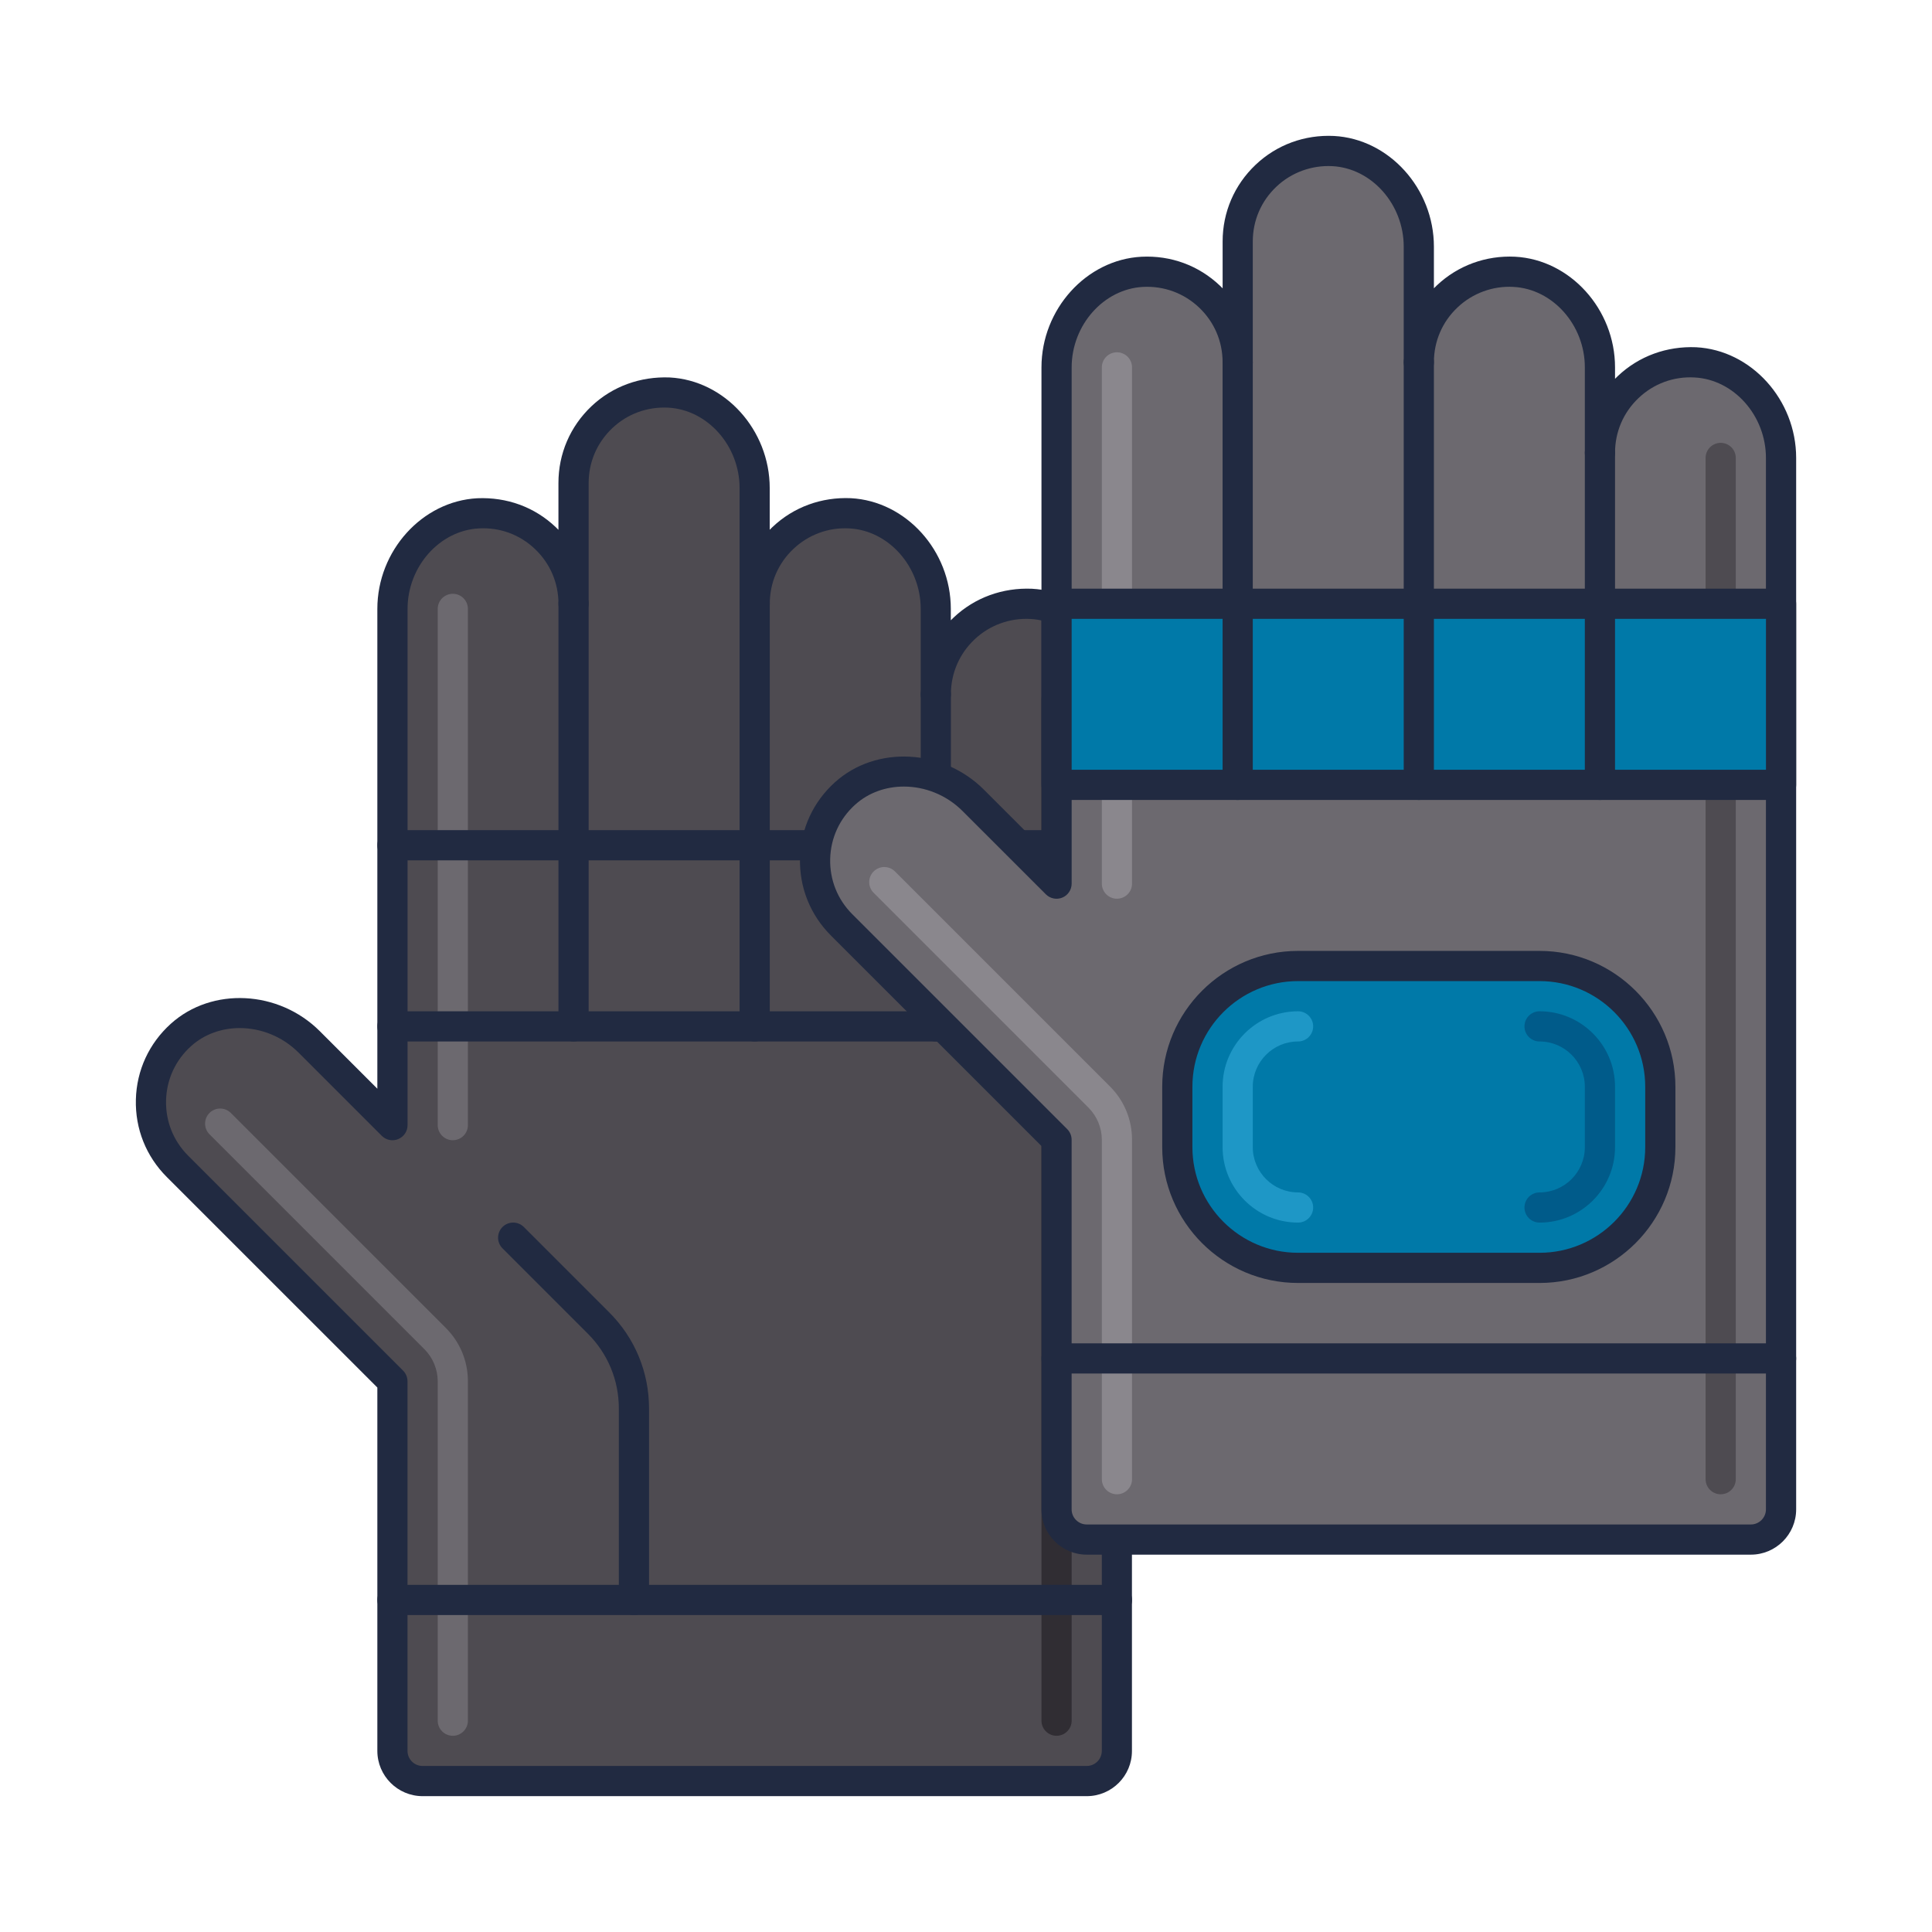 <svg id="Icon_Set" enable-background="new 0 0 64 64" height="512" viewBox="0 0 64 64" width="512" xmlns="http://www.w3.org/2000/svg"><path d="m34.161 20.004c-1.73-.09-3.161 1.286-3.161 2.996v-2.83c0-1.624-1.216-3.081-2.839-3.166-1.73-.09-3.161 1.286-3.161 2.996v-3.83c0-1.624-1.216-3.081-2.839-3.166-1.73-.09-3.161 1.286-3.161 2.996v4c0-1.71-1.431-3.086-3.161-2.996-1.623.085-2.839 1.541-2.839 3.166v17.102l-2.758-2.758c-1.149-1.149-3.038-1.318-4.246-.231-1.287 1.159-1.326 3.144-.117 4.354l7.121 7.12v12.243c0 .552.448 1 1 1h22c.552 0 1-.448 1-1v-34.83c0-1.625-1.217-3.081-2.839-3.166z" fill="#4e4b51"/><path d="m36 59.5h-22c-.827 0-1.5-.673-1.5-1.5v-12.036l-6.975-6.974c-.686-.686-1.049-1.597-1.024-2.567.025-.969.437-1.861 1.16-2.512 1.359-1.224 3.573-1.112 4.934.249l1.905 1.905v-15.895c0-1.925 1.486-3.569 3.312-3.665.977-.041 1.893.289 2.596.956.031.03.062.06.091.09v-1.551c0-.97.388-1.872 1.091-2.54.703-.667 1.63-.994 2.596-.956 1.827.096 3.312 1.74 3.312 3.665v1.38c.03-.03.06-.06.091-.09.704-.667 1.629-.998 2.596-.956 1.827.096 3.312 1.74 3.312 3.665v.38c.03-.03.06-.06.091-.089.703-.667 1.632-.997 2.597-.956 1.826.096 3.312 1.74 3.312 3.665v34.832c.003.827-.67 1.5-1.497 1.5zm-28.058-25.444c-.59 0-1.167.197-1.612.598-.517.465-.811 1.103-.829 1.795-.018.693.242 1.344.731 1.834l7.121 7.121c.094.094.146.221.146.354v12.242c0 .276.224.5.5.5h22c.275 0 .5-.224.5-.5v-34.83c0-1.402-1.061-2.598-2.365-2.666-.687-.037-1.353.205-1.856.682-.502.477-.778 1.121-.778 1.814 0 .276-.224.5-.5.5s-.5-.224-.5-.5v-2.83c0-1.402-1.061-2.598-2.365-2.666-.686-.039-1.353.206-1.855.682-.504.477-.78 1.121-.78 1.814 0 .276-.224.5-.5.5s-.5-.224-.5-.5v-3.83c0-1.402-1.061-2.598-2.365-2.666-.691-.035-1.353.205-1.855.682s-.78 1.121-.78 1.814v4c0 .276-.224.5-.5.5s-.5-.224-.5-.5c0-.693-.277-1.337-.779-1.814s-1.163-.721-1.855-.682c-1.304.068-2.365 1.264-2.365 2.666v17.102c0 .202-.122.385-.309.462-.186.078-.401.035-.545-.108l-2.758-2.758c-.538-.537-1.251-.812-1.947-.812z" fill="#212a41"/><path d="m35 57.5c-.276 0-.5-.224-.5-.5v-33.83c0-.276.224-.5.5-.5s.5.224.5.5v33.83c0 .276-.224.5-.5.5z" fill="#302d33"/><path d="m15 57.5c-.276 0-.5-.224-.5-.5v-11.243c0-.395-.16-.781-.439-1.061l-7.121-7.121c-.195-.195-.195-.512 0-.707s.512-.195.707 0l7.121 7.121c.472.472.732 1.1.732 1.768v11.243c0 .276-.224.5-.5.5zm0-19.729c-.276 0-.5-.224-.5-.5v-17.101c0-.276.224-.5.5-.5s.5.224.5.5v17.102c0 .276-.224.499-.5.499z" fill="#6c696f"/><g fill="#212a41"><path d="m19 34.5c-.276 0-.5-.224-.5-.5v-14c0-.276.224-.5.5-.5s.5.224.5.5v14c0 .276-.224.5-.5.5z"/><path d="m25 34.5c-.276 0-.5-.224-.5-.5v-14c0-.276.224-.5.5-.5s.5.224.5.5v14c0 .276-.224.5-.5.5z"/><path d="m31 34.5c-.276 0-.5-.224-.5-.5v-11c0-.276.224-.5.5-.5s.5.224.5.5v11c0 .276-.224.5-.5.5z"/><path d="m37 53.5h-24c-.276 0-.5-.224-.5-.5s.224-.5.5-.5h24c.276 0 .5.224.5.5s-.224.5-.5.5z"/><path d="m37 34.5h-24c-.276 0-.5-.224-.5-.5s.224-.5.5-.5h24c.276 0 .5.224.5.5s-.224.5-.5.5z"/><path d="m37 28.5h-24c-.276 0-.5-.224-.5-.5s.224-.5.5-.5h24c.276 0 .5.224.5.5s-.224.5-.5.5z"/></g><path d="m56.161 12.004c-1.73-.09-3.161 1.286-3.161 2.996v-2.83c0-1.624-1.216-3.081-2.839-3.166-1.73-.09-3.161 1.286-3.161 2.996v-3.83c0-1.624-1.216-3.081-2.839-3.166-1.73-.09-3.161 1.286-3.161 2.996v4c0-1.71-1.431-3.086-3.161-2.996-1.623.085-2.839 1.541-2.839 3.166v17.102l-2.758-2.758c-1.149-1.149-3.038-1.318-4.246-.231-1.287 1.159-1.326 3.144-.117 4.354l7.121 7.12v12.243c0 .552.448 1 1 1h22c.552 0 1-.448 1-1v-34.83c0-1.625-1.217-3.081-2.839-3.166z" fill="#6c696f"/><path d="m58 51.5h-22c-.827 0-1.5-.673-1.5-1.5v-12.036l-6.975-6.974c-.686-.686-1.049-1.597-1.024-2.567.025-.969.437-1.861 1.16-2.512 1.359-1.224 3.572-1.112 4.934.249l1.905 1.905v-15.895c0-1.925 1.485-3.569 3.312-3.665.977-.049 1.895.29 2.598.956.03.029.062.06.091.09v-1.551c0-.97.388-1.872 1.091-2.54.703-.667 1.629-1.003 2.597-.956 1.825.097 3.311 1.741 3.311 3.666v1.38c.029-.03.061-.061.091-.09.703-.667 1.634-1.003 2.597-.956 1.826.096 3.312 1.74 3.312 3.665v.38c.029-.03.061-.061.091-.09.704-.667 1.63-.997 2.597-.956 1.826.096 3.312 1.74 3.312 3.665v34.832c0 .827-.673 1.5-1.5 1.5zm-28.058-25.444c-.59 0-1.167.197-1.612.598-.517.465-.811 1.103-.829 1.795-.018.693.242 1.344.731 1.834l7.121 7.121c.094.094.146.221.146.354v12.242c0 .276.225.5.5.5h22c.275 0 .5-.224.5-.5v-34.83c0-1.402-1.061-2.598-2.365-2.666-.69-.039-1.354.205-1.855.682-.503.477-.779 1.121-.779 1.814 0 .276-.224.5-.5.5s-.5-.224-.5-.5v-2.83c0-1.402-1.061-2.598-2.365-2.666-.675-.039-1.354.205-1.855.682-.504.477-.78 1.121-.78 1.814 0 .276-.224.5-.5.5s-.5-.224-.5-.5v-3.83c0-1.402-1.061-2.598-2.365-2.666-.675-.036-1.354.205-1.855.682-.504.477-.78 1.121-.78 1.814v4c0 .276-.224.5-.5.5s-.5-.224-.5-.5c0-.692-.276-1.336-.779-1.813s-1.166-.719-1.856-.683c-1.304.068-2.365 1.264-2.365 2.666v17.102c0 .202-.122.385-.309.462-.186.078-.401.035-.545-.108l-2.759-2.758c-.536-.537-1.249-.812-1.945-.812z" fill="#212a41"/><path d="m57 49.5c-.276 0-.5-.224-.5-.5v-33.83c0-.276.224-.5.5-.5s.5.224.5.5v33.83c0 .276-.224.5-.5.5z" fill="#4e4b51"/><path d="m37 49.5c-.276 0-.5-.224-.5-.5v-11.243c0-.395-.16-.781-.439-1.061l-7.121-7.121c-.195-.195-.195-.512 0-.707s.512-.195.707 0l7.121 7.121c.473.472.732 1.1.732 1.768v11.243c0 .276-.224.5-.5.5zm0-19.729c-.276 0-.5-.224-.5-.5v-17.101c0-.276.224-.5.5-.5s.5.224.5.5v17.102c0 .276-.224.499-.5.499z" fill="#8a878d"/><path d="m59 45.5h-24c-.276 0-.5-.224-.5-.5s.224-.5.5-.5h24c.276 0 .5.224.5.5s-.224.5-.5.5z" fill="#212a41"/><path d="m51 42h-8c-2.209 0-4-1.791-4-4v-2c0-2.209 1.791-4 4-4h8c2.209 0 4 1.791 4 4v2c0 2.209-1.791 4-4 4z" fill="#0079a8"/><path d="m51 42.5h-8c-2.481 0-4.5-2.019-4.5-4.5v-2c0-2.481 2.019-4.5 4.5-4.5h8c2.481 0 4.5 2.019 4.5 4.5v2c0 2.481-2.019 4.5-4.5 4.5zm-8-10c-1.93 0-3.5 1.57-3.5 3.5v2c0 1.93 1.57 3.5 3.5 3.5h8c1.93 0 3.5-1.57 3.5-3.5v-2c0-1.93-1.57-3.5-3.5-3.5z" fill="#212a41"/><path d="m51 40.5c-.276 0-.5-.224-.5-.5s.224-.5.5-.5c.827 0 1.5-.673 1.5-1.5v-2c0-.827-.673-1.5-1.5-1.5-.276 0-.5-.224-.5-.5s.224-.5.5-.5c1.379 0 2.5 1.122 2.5 2.5v2c0 1.378-1.121 2.5-2.5 2.5z" fill="#005b8a"/><path d="m43 40.5c-1.379 0-2.5-1.122-2.5-2.5v-2c0-1.378 1.121-2.5 2.5-2.5.276 0 .5.224.5.5s-.224.5-.5.5c-.827 0-1.5.673-1.5 1.5v2c0 .827.673 1.5 1.5 1.5.276 0 .5.224.5.5s-.224.5-.5.5z" fill="#1e97c6"/><path d="m35 20h24v6h-24z" fill="#0079a8"/><path d="m59 26.5h-24c-.276 0-.5-.224-.5-.5v-6c0-.276.224-.5.5-.5h24c.276 0 .5.224.5.5v6c0 .276-.224.5-.5.5zm-23.5-1h23v-5h-23z" fill="#212a41"/><path d="m41 26.5c-.276 0-.5-.224-.5-.5v-14c0-.276.224-.5.5-.5s.5.224.5.5v14c0 .276-.224.5-.5.5z" fill="#212a41"/><path d="m47 26.5c-.276 0-.5-.224-.5-.5v-14c0-.276.224-.5.5-.5s.5.224.5.5v14c0 .276-.224.5-.5.5z" fill="#212a41"/><path d="m53 26.5c-.276 0-.5-.224-.5-.5v-11c0-.276.224-.5.5-.5s.5.224.5.5v11c0 .276-.224.5-.5.5z" fill="#212a41"/><path d="m21 53.5c-.276 0-.5-.224-.5-.5v-6.343c0-.935-.364-1.813-1.025-2.475l-2.829-2.829c-.195-.195-.195-.512 0-.707s.512-.195.707 0l2.829 2.829c.85.85 1.318 1.979 1.318 3.182v6.343c0 .276-.224.5-.5.5z" fill="#212a41"/></svg>